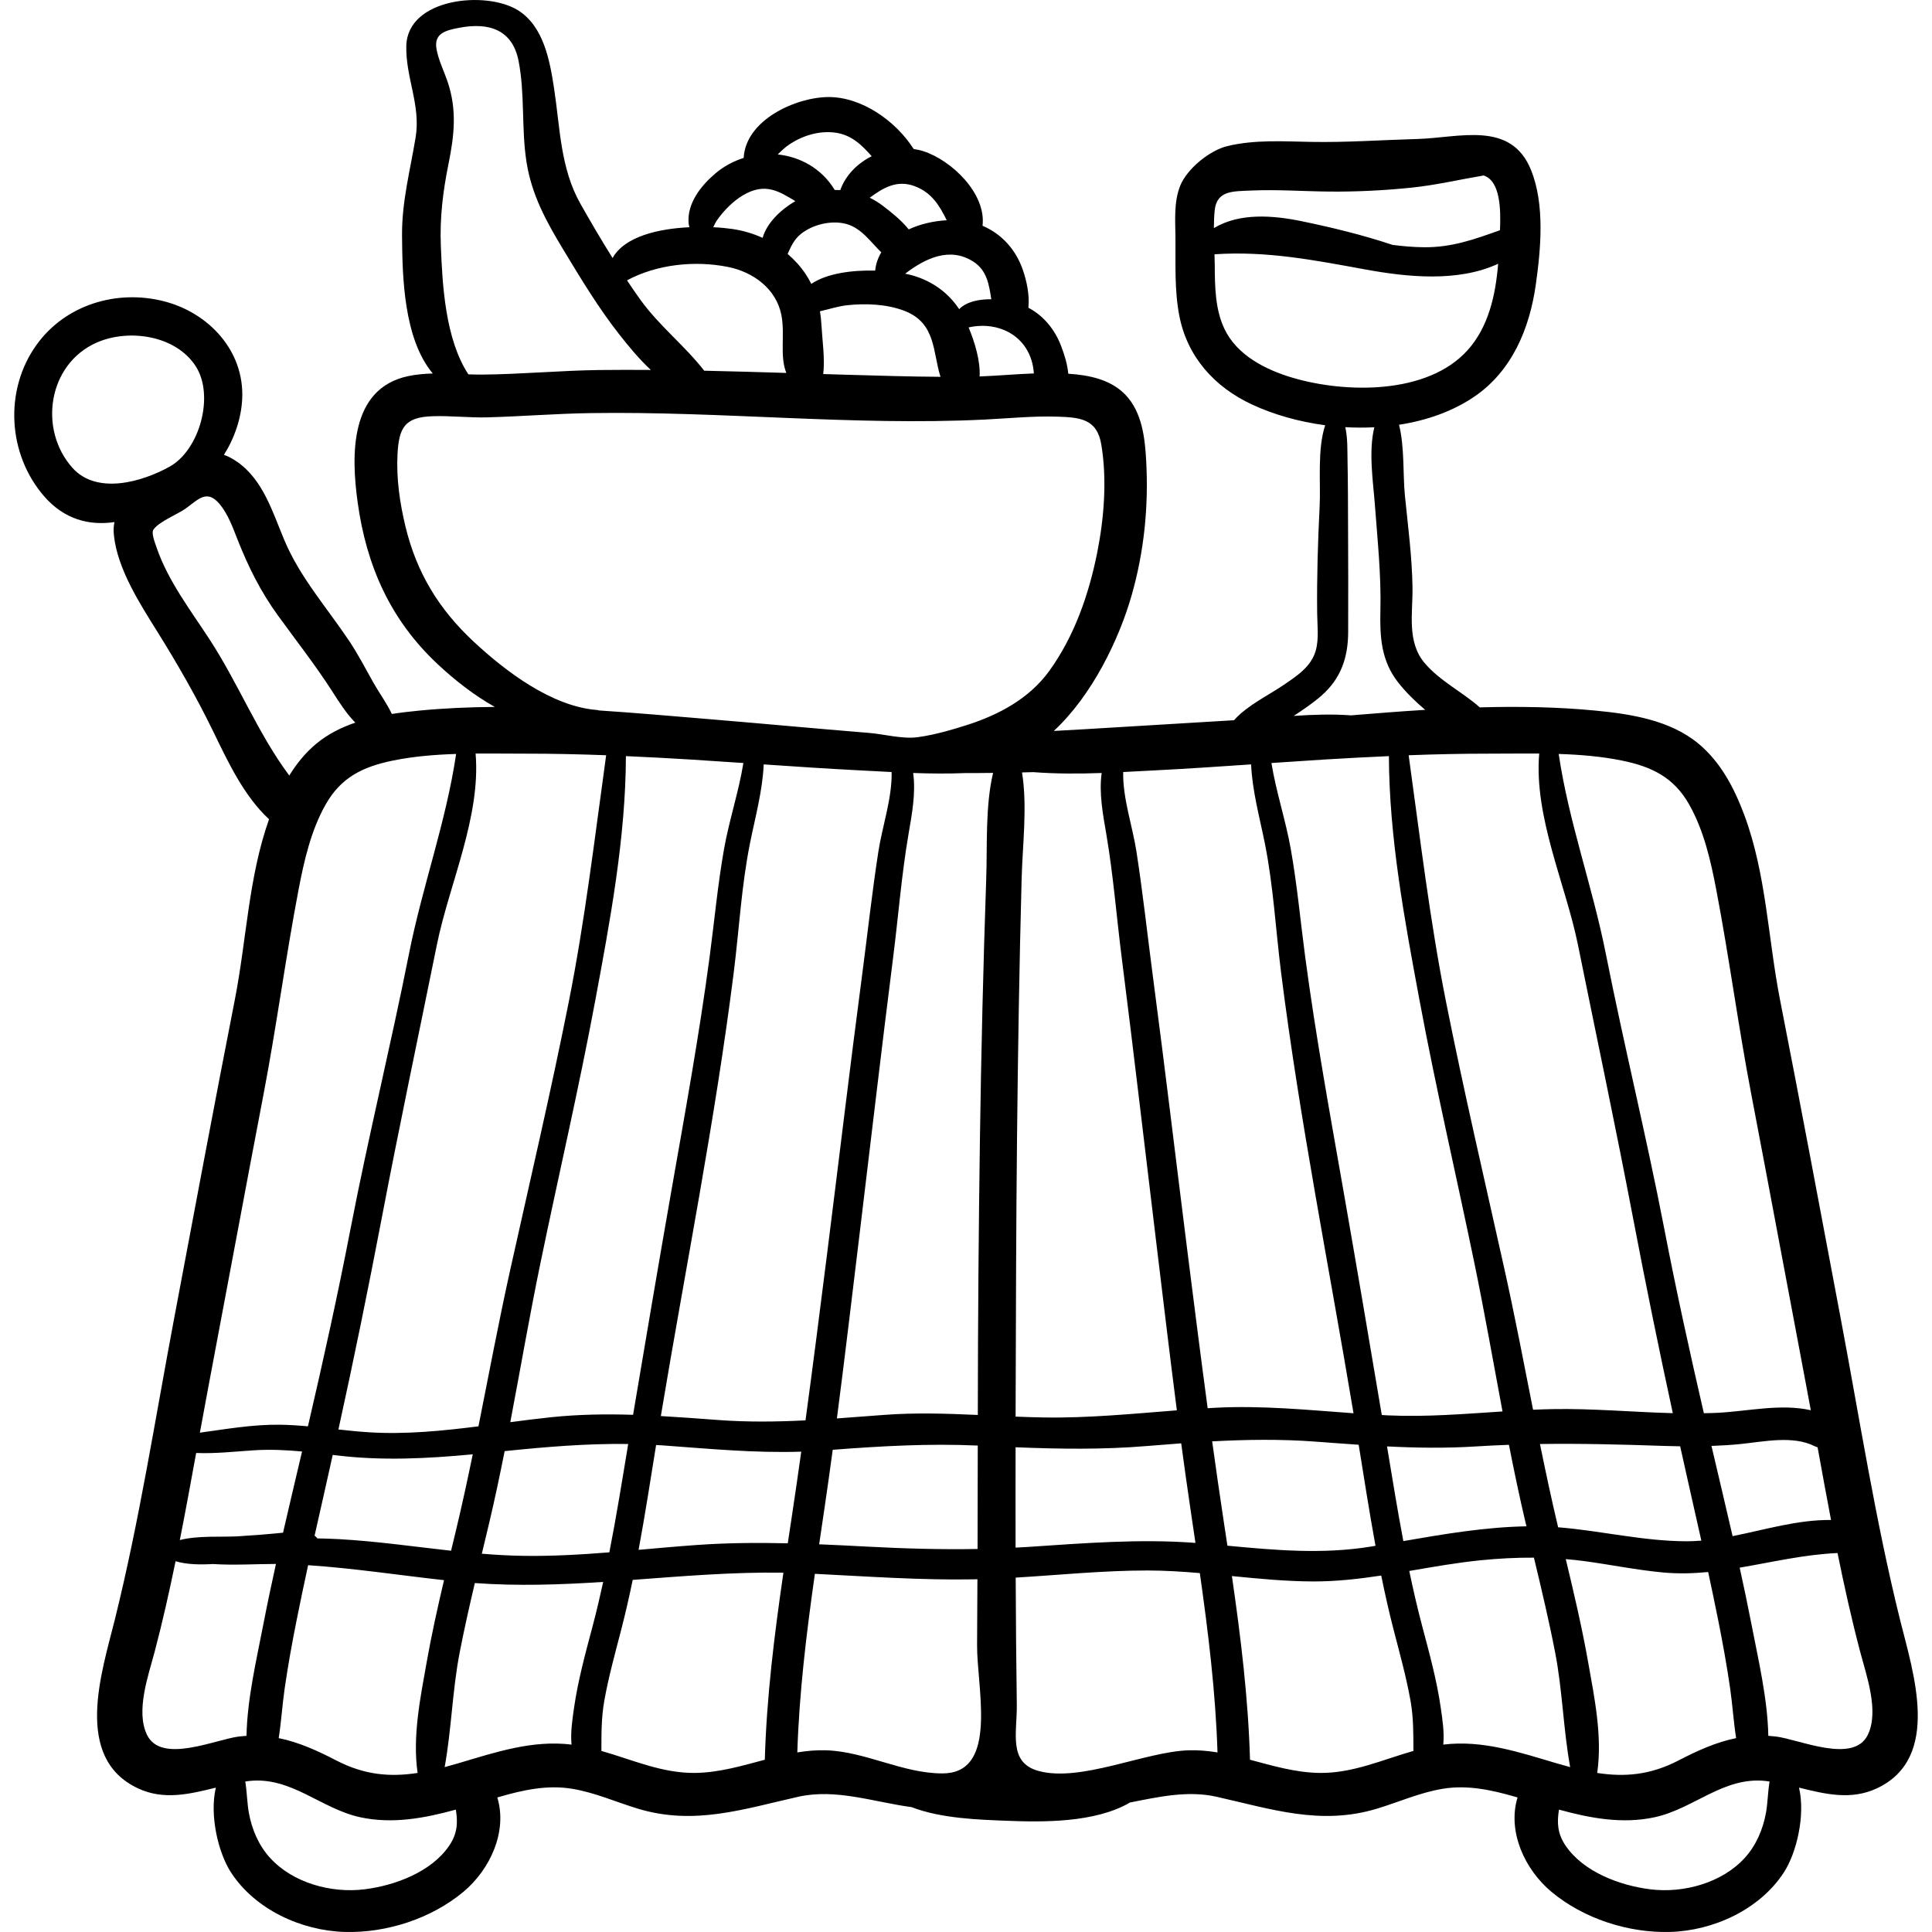 <?xml version="1.0" encoding="iso-8859-1"?>
<!-- Generator: Adobe Illustrator 19.0.0, SVG Export Plug-In . SVG Version: 6.00 Build 0)  -->
<svg version="1.1" id="Capa_1" xmlns="http://www.w3.org/2000/svg" xmlns:xlink="http://www.w3.org/1999/xlink" x="0px" y="0px"
	 viewBox="0 0 512.001 512.001" style="enable-background:new 0 0 512.001 512.001;" xml:space="preserve">
<g>
	<g>
		<path d="M503.544,429.308c-6.519-26.261-10.716-53.304-15.734-79.886c-5.315-28.163-10.565-56.337-16.084-84.461
			c-3.193-16.272-3.622-33.25-9.45-48.929c-2.643-7.111-6.263-14.082-12.206-18.99c-7.522-6.212-17.87-7.824-27.288-8.731
			c-10.102-0.973-20.353-1.134-30.63-0.85c-4.631-4.117-10.39-6.854-14.512-11.634c-4.894-5.673-3.21-13.26-3.314-20.18
			c-0.122-8.083-1.202-16.233-2.008-24.269c-0.559-5.57-0.066-12.868-1.561-18.813c7.298-1.125,14.22-3.539,19.995-7.481
			c9.943-6.79,14.59-18.001,16.235-29.564c1.355-9.532,2.437-21.274-1.229-30.417c-5.32-13.266-19.024-8.575-30.214-8.268
			c-9.388,0.259-18.685,0.94-28.086,0.768c-7.373-0.137-14.928-0.631-22.167,1.103c-4.702,1.126-10.665,5.985-12.485,10.424
			c-1.777,4.331-1.344,9.253-1.301,13.826c0.066,6.912-0.299,13.864,1.017,20.695c2.105,10.927,9.352,18.936,19.264,23.545
			c5.773,2.685,12.454,4.575,19.396,5.496c-2.131,6.451-1.151,15.232-1.466,21.49c-0.476,9.424-0.759,18.878-0.659,28.315
			c0.034,3.211,0.511,6.781-0.376,9.92c-1.212,4.29-5.026,6.729-8.512,9.107c-4.112,2.806-9.665,5.415-13.14,9.34
			c-13.099,0.78-26.197,1.582-39.295,2.367c-2.824,0.169-5.649,0.326-8.475,0.478c10.226-9.479,17.314-24.351,20.621-35.899
			c3.328-11.622,4.526-23.587,3.873-35.634c-0.331-6.111-1.076-12.964-5.542-17.594c-3.887-4.03-9.611-5.188-15.112-5.542
			c-0.219-2.587-1.092-5.258-1.921-7.417c-1.644-4.279-4.585-7.933-8.644-10.072c0.355-3.418-0.488-7.208-1.498-10.102
			c-1.846-5.288-5.525-9.433-10.654-11.616c1.005-8.561-8.193-17.345-15.684-19.767c-0.835-0.271-1.696-0.447-2.565-0.576
			c-4.8-7.532-13.849-13.814-22.581-13.774c-8.664,0.04-21.941,6.054-22.475,16.133c-2.699,0.854-5.264,2.214-7.493,4.108
			c-3.793,3.224-7.505,7.848-7.108,13.129c0.022,0.292,0.104,0.688,0.231,1.128c-8.113,0.387-17.145,2.392-20.374,8.161
			c-2.965-4.736-5.796-9.564-8.52-14.381c-5.333-9.431-5.382-20.119-6.981-30.563c-1.113-7.266-2.717-16.375-9.487-20.664
			c-8.452-5.354-29.37-3.305-29.674,9.379c-0.202,8.431,3.877,15.705,2.47,24.252c-1.448,8.793-3.671,17.021-3.602,26.004
			c0.085,10.905,0.412,27.337,8.148,36.579c-2.191,0.054-4.376,0.234-6.546,0.698c-15.449,3.296-15.109,20.822-13.372,33.401
			c2.334,16.907,8.69,31.213,21.22,42.935c4.564,4.27,9.647,8.236,15.125,11.326c-6.69,0.047-13.353,0.332-19.95,0.968
			c-2.404,0.231-4.868,0.511-7.33,0.898c-1.337-2.853-3.33-5.553-4.829-8.201c-2.127-3.757-4.094-7.595-6.497-11.187
			c-5.894-8.811-12.978-16.756-17.139-26.626c-3.114-7.387-5.62-16.053-12.579-20.85c-1.188-0.819-2.333-1.411-3.446-1.817
			c2.841-4.498,4.582-9.729,4.833-14.766c0.637-12.746-8.818-22.865-20.724-25.92c-12.505-3.21-26.132,0.9-33.776,11.54
			c-8.637,12.022-7.651,28.949,1.973,40.092c5.342,6.186,11.994,7.867,18.673,6.881c-0.213,1.028-0.277,2.154-0.15,3.411
			c0.919,9.056,6.951,18.305,11.634,25.822c5.357,8.6,10.261,17.152,14.695,26.264c3.919,8.054,8.098,17.051,14.793,23.255
			c-5.459,15.379-5.954,31.953-9.075,47.855c-5.519,28.124-10.769,56.298-16.084,84.461c-5.017,26.583-9.215,53.625-15.734,79.886
			c-3.44,13.86-11.071,36.506,6.119,44.603c6.903,3.251,13.778,1.522,20.672-0.172c-1.739,7.447,0.702,17.35,3.983,22.422
			c6.392,9.88,18.705,15.521,30.269,15.826c11.027,0.291,22.844-3.544,31.338-10.619c7.093-5.908,11.747-15.989,9.005-25.023
			c0.194-0.057,0.39-0.115,0.584-0.171c6.325-1.825,12.681-3.215,19.268-2.125c6.005,0.993,11.632,3.521,17.424,5.274
			c14.921,4.516,27.974,0.093,42.506-3.166c9.936-2.229,19.944,1.391,30.008,2.755c7.918,3.06,18.134,3.326,25.045,3.605
			c9.725,0.393,23.578,0.577,32.836-4.837c7.676-1.513,15.319-3.229,22.919-1.524c14.532,3.259,27.584,7.682,42.506,3.166
			c5.792-1.753,11.419-4.281,17.424-5.274c6.586-1.09,12.943,0.301,19.267,2.125c0.194,0.056,0.39,0.115,0.584,0.171
			c-2.742,9.035,1.913,19.116,9.005,25.023c8.494,7.075,20.31,10.91,31.337,10.619c11.563-0.305,23.877-5.946,30.269-15.826
			c3.281-5.072,5.723-14.975,3.983-22.422c6.894,1.694,13.769,3.423,20.672,0.172C514.615,465.815,506.985,443.168,503.544,429.308z
			 M481.682,383.549c1.167,6.42,2.333,12.848,3.561,19.264c-8.866-0.096-17.409,2.573-26.087,4.279
			c-0.878-3.827-1.769-7.651-2.673-11.472c-0.982-4.145-1.957-8.289-2.926-12.432c2.641-0.099,5.281-0.25,7.925-0.528
			c6.023-0.632,13.676-2.268,19.335,0.558C481.107,383.364,481.397,383.468,481.682,383.549z M420.863,440.424
			c-1.625-9.152-3.744-18.204-5.918-27.24c1.667,0.141,3.333,0.309,4.998,0.536c6.931,0.943,13.801,2.354,20.773,3.001
			c4.049,0.375,8.026,0.261,11.967-0.121c0.904,4.221,1.793,8.445,2.64,12.678c1.213,6.064,2.314,12.146,3.197,18.267
			c0.621,4.304,0.889,8.746,1.573,13.076c-5.258,1.062-10.185,3.284-15.292,5.932c-7.486,3.881-14.311,4.412-21.526,3.295
			C424.683,460.204,422.543,449.879,420.863,440.424z M412.922,404.746c-1.744-7.329-3.312-14.692-4.815-22.068
			c10.917-0.158,21.774,0.125,32.82,0.506c1.447,0.05,2.89,0.079,4.333,0.101c0.818,3.681,1.627,7.362,2.47,11.042
			c1.064,4.648,2.112,9.302,3.143,13.958c-1.249,0.099-2.501,0.17-3.763,0.171C435.601,408.461,424.36,405.664,412.922,404.746z
			 M429.782,201.549c7.975,1.621,13.791,4.451,17.857,11.636c3.915,6.915,5.732,14.954,7.208,22.691
			c3.423,17.948,5.806,36.074,9.248,54.044c4.93,25.741,9.685,51.515,14.569,77.265c0.413,2.176,0.815,4.357,1.218,6.539
			c-8.015-1.795-16.602,0.277-24.766,0.69c-1.192,0.06-2.383,0.077-3.575,0.103c-3.75-16.252-7.333-32.525-10.499-48.929
			c-4.706-24.381-10.651-48.502-15.486-72.857c-3.558-17.915-9.815-34.892-12.487-52.927
			C418.707,199.986,424.32,200.44,429.782,201.549z M394.818,199.727c4.317,0.004,8.699-0.063,13.089-0.028
			c-1.425,16.818,7.018,34.666,10.261,50.677c4.887,24.131,10,48.249,14.613,72.434c3.3,17.302,6.799,34.511,10.534,51.694
			c-10.61-0.273-21.22-1.271-31.835-1.075c-1.733,0.032-3.466,0.092-5.199,0.167c-2.465-12.456-4.845-24.929-7.604-37.332
			c-5.237-23.538-10.735-47.021-15.444-70.672c-4.324-21.72-6.882-43.56-9.923-65.444
			C380.477,199.88,387.646,199.72,394.818,199.727z M404.523,404.49c-11.021,0.206-21.812,2.049-32.624,3.916
			c-1.575-8.344-2.942-16.736-4.323-25.092c7.836,0.391,15.659,0.517,23.729-0.004c2.872-0.185,5.728-0.314,8.579-0.42
			c1.35,6.861,2.774,13.706,4.379,20.514C404.349,403.766,404.437,404.128,404.523,404.49z M321.913,55.704
			c0.55-5.25,4.897-4.993,9.539-5.204c6.95-0.316,13.904,0.204,20.852,0.268c7.248,0.067,14.563-0.298,21.774-1.042
			c6.478-0.669,12.729-2.152,19.104-3.221c4.453,1.456,4.568,9.024,4.33,14.5c-6.739,2.407-12.741,4.599-20.211,4.516
			c-2.778-0.031-5.53-0.27-8.268-0.624c-7.842-2.626-16.186-4.647-24.062-6.271c-7.581-1.563-16.486-2.289-23.276,1.827
			C321.698,58.851,321.75,57.259,321.913,55.704z M342.668,100.143c-7.186-2.106-14.925-5.987-18.241-13.115
			c-2.391-5.137-2.472-11.063-2.504-16.615c-0.006-0.997-0.033-2.009-0.065-3.025c13.71-0.927,26.251,1.511,39.898,4.008
			c11.088,2.029,24.576,3.465,35.268-1.495c-0.675,8.237-2.51,16.718-8.13,22.941C378.249,104.627,356.623,104.232,342.668,100.143z
			 M350.176,184.373c5.178-4.526,7.066-10.075,7.103-16.806c0.051-9.514,0.004-19.053-0.031-28.568
			c-0.021-5.605-0.02-11.221-0.136-16.825c-0.062-2.982,0.059-6.087-0.596-8.971c2.564,0.15,5.14,0.156,7.7,0.025
			c-1.602,6.44-0.292,14.669,0.136,20.457c0.695,9.397,1.696,18.639,1.47,28.073c-0.17,7.113,0.204,13.389,4.754,19.16
			c1.97,2.498,4.439,4.95,7.118,7.201c-6.581,0.402-13.149,0.919-19.67,1.46c-4.992-0.374-10.102-0.193-15.175,0.144
			C345.38,188.059,347.899,186.362,350.176,184.373z M351,201.281c5.688-0.352,11.381-0.648,17.075-0.902
			c0.069,21.629,4.175,43.523,8.106,64.666c4.338,23.329,9.746,46.439,14.544,69.674c2.699,13.068,4.992,26.218,7.457,39.331
			c-10.119,0.654-20.232,1.505-30.378,1.039c-0.541-0.025-1.077-0.063-1.616-0.091c-3.339-19.822-6.689-39.639-10.162-59.438
			c-3.61-20.58-7.362-41.153-10.121-61.867c-1.274-9.568-2.156-19.248-3.846-28.753c-1.363-7.667-3.88-15.071-5.115-22.734
			C341.629,201.886,346.314,201.57,351,201.281z M306.117,204.154c8.486-0.434,16.963-1.002,25.44-1.582
			c0.313,7.056,2.237,13.921,3.646,20.949c2.251,11.233,2.87,22.856,4.299,34.217c4.92,39.09,12.713,77.921,19.193,116.79
			c-12.236-0.88-24.283-2.106-36.732-1.452c-0.642,0.034-1.28,0.081-1.92,0.118c-1.842-13.702-3.581-27.417-5.31-41.144
			c-3.089-24.513-6.006-49.048-9.238-73.542c-1.45-10.985-2.646-22.041-4.349-32.988c-1.008-6.474-3.638-14.012-3.49-20.922
			C300.482,204.457,303.304,204.298,306.117,204.154z M291.954,204.851c-0.748,5.341,0.341,11,1.246,16.299
			c1.842,10.797,2.687,21.771,4.067,32.639c3.157,24.852,6.032,49.738,9.05,74.607c1.835,15.125,3.613,30.252,5.564,45.358
			c-11.759,0.908-23.44,2.081-35.318,1.889c-2.476-0.04-4.948-0.126-7.419-0.224c0.029-12.887,0.08-25.774,0.13-38.662
			c0.092-23.135,0.323-46.27,0.716-69.402c0.196-11.534,0.451-23.066,0.758-34.598c0.229-8.641,1.555-19.087,0.099-28.057
			c0.991-0.023,1.982-0.048,2.973-0.076C279.837,205.079,285.896,205.074,291.954,204.851z M273.746,97.066
			c0.119,0.636,0.188,1.271,0.244,1.898c-4.797,0.177-9.583,0.614-14.38,0.802c0.233-4.117-1.321-9.182-2.921-13.002
			c3.306-0.737,6.559-0.474,9.337,0.669C269.911,89.031,272.868,92.351,273.746,97.066z M257.921,69.319
			c3.684,2.352,4.181,6.197,4.787,9.985c-3.331-0.034-6.605,0.662-8.519,2.622c-2.839-4.292-7.003-7.325-12.068-8.85
			c-0.648-0.195-1.416-0.376-2.254-0.543C245.139,68.516,251.633,65.305,257.921,69.319z M217.695,86.172
			c-0.069-1.253-0.198-2.48-0.395-3.683c2.389-0.53,4.808-1.329,7.073-1.584c4.981-0.56,10.722-0.334,15.434,1.52
			c8.291,3.262,7.351,10.911,9.435,17.436c-8.258-0.05-16.522-0.313-24.771-0.545c-2.101-0.06-4.202-0.126-6.303-0.189
			C218.652,94.986,217.923,90.274,217.695,86.172z M215.004,75.235c-0.442-0.891-0.933-1.768-1.508-2.624
			c-1.361-2.025-2.98-3.782-4.763-5.322c0.871-1.936,1.706-3.858,3.548-5.32c3.113-2.469,7.96-3.652,11.859-2.655
			c4.077,1.042,6.544,4.76,9.411,7.562c-0.869,1.433-1.439,3.045-1.618,4.836C225.929,71.562,219.185,72.398,215.004,75.235z
			 M242.389,49.335c4.563,1.708,6.632,5.227,8.502,9.036c-3.42,0.182-6.974,0.98-10.076,2.421c-1.954-2.45-4.65-4.57-6.813-6.226
			c-1.124-0.86-2.3-1.576-3.512-2.172C234.04,49.787,237.692,47.577,242.389,49.335z M209.369,38.146
			c3.536-2.294,7.859-3.571,12.08-2.98c4.242,0.594,6.961,3.305,9.558,6.232c-3.792,1.913-6.92,5.028-8.321,8.976
			c-0.493-0.028-0.989-0.035-1.488-0.032c-0.023-0.042-0.038-0.084-0.063-0.125c-3.447-5.595-9.079-8.656-15.02-9.287
			C207.13,39.92,208.165,38.927,209.369,38.146z M190.138,58.182c1.735-2.426,4.146-4.868,6.718-6.403
			c5.953-3.552,9.65-1.016,13.916,1.515c-3.955,2.323-7.585,5.861-8.667,9.742c-2.531-1.148-5.242-1.951-8.069-2.36
			c-1.383-0.2-3.102-0.365-5.017-0.457C189.345,59.518,189.684,58.817,190.138,58.182z M192.919,70.74
			c6.648,1.329,12.79,5.753,14.158,12.754c1.018,5.214-0.516,10.799,1.311,15.337c-7.253-0.221-14.507-0.433-21.761-0.587
			c-5.093-6.56-11.912-11.89-16.816-18.671c-1.249-1.726-2.454-3.497-3.647-5.277C174.102,70.019,184.185,68.994,192.919,70.74z
			 M121.823,7.338c7.765-1.454,13.988,0.525,15.61,8.832c1.722,8.817,0.703,17.938,2.106,26.814
			c1.372,8.682,5.208,15.657,9.687,23.079c4.675,7.747,9.345,15.502,14.944,22.629c2.442,3.108,5.196,6.446,8.306,9.349
			c-4.506-0.032-9.013-0.037-13.52,0.018c-10.367,0.126-20.724,1.119-31.075,1.211c-1.251,0.011-2.505-0.022-3.759-0.066
			c-6.091-9.295-6.879-23.499-7.295-34.077c-0.294-7.496,0.558-14.414,2.049-21.775c1.52-7.5,2.241-14.191-0.201-21.524
			c-0.958-2.877-2.437-5.794-2.985-8.785C114.917,8.827,118.088,8.037,121.823,7.338z M139.13,199.727
			c7.172-0.007,14.342,0.153,21.508,0.421c-3.041,21.884-5.599,43.724-9.923,65.444c-4.709,23.652-10.207,47.134-15.444,70.672
			c-3.084,13.862-5.69,27.813-8.474,41.729c-9.579,1.211-19.201,2.164-28.747,1.594c-2.794-0.167-5.581-0.454-8.365-0.759
			c4.094-18.62,7.905-37.266,11.481-56.02c4.612-24.185,9.726-48.303,14.613-72.434c3.242-16.012,11.686-33.859,10.26-50.677
			C130.431,199.664,134.814,199.731,139.13,199.727z M219.216,332.051c-1.865,14.8-3.741,29.587-5.748,44.359
			c-7.656,0.384-15.313,0.489-23.121-0.092c-5.109-0.38-10.169-0.762-15.218-1.047c6.504-39.116,14.366-78.192,19.317-117.532
			c1.43-11.361,2.048-22.984,4.299-34.217c1.409-7.028,3.332-13.893,3.646-20.949c8.477,0.579,16.955,1.148,25.44,1.582
			c2.813,0.144,5.635,0.302,8.462,0.444c0.148,6.91-2.482,14.448-3.489,20.922c-1.703,10.947-2.899,22.002-4.35,32.988
			C225.222,283.003,222.305,307.538,219.216,332.051z M220.682,384.206c12.915-0.978,25.441-1.701,38.435-1.116
			c-0.014,9.135-0.025,18.271-0.052,27.406c-9.704,0.174-19.396-0.105-29.124-0.622c-4.3-0.229-8.582-0.443-12.856-0.617
			c0.474-3.221,0.951-6.441,1.427-9.659C219.27,394.472,219.986,389.34,220.682,384.206z M191.89,224.94
			c-1.69,9.506-2.572,19.186-3.846,28.753c-2.759,20.714-6.511,41.288-10.121,61.867c-3.47,19.779-6.816,39.578-10.152,59.379
			c-7.206-0.223-14.416-0.124-21.726,0.641c-3.588,0.375-7.195,0.836-10.812,1.313c2.674-14.054,5.097-28.162,7.991-42.174
			c4.798-23.234,10.205-46.345,14.543-69.674c3.932-21.143,8.038-43.037,8.106-64.666c5.694,0.254,11.387,0.551,17.076,0.902
			c4.687,0.289,9.371,0.605,14.056,0.924C195.77,209.868,193.253,217.273,191.89,224.94z M166.481,382.672
			c-1.58,9.564-3.13,19.178-4.997,28.713c-7.563,0.603-15.133,1.043-22.735,0.933c-3.703-0.053-7.386-0.266-11.058-0.566
			c0.668-2.782,1.337-5.564,1.994-8.349c1.475-6.254,2.799-12.54,4.052-18.84C144.7,383.434,155.527,382.522,166.481,382.672z
			 M110.673,469.848c-7.215,1.117-14.041,0.586-21.526-3.295c-5.107-2.648-10.035-4.87-15.292-5.932
			c0.685-4.33,0.953-8.771,1.573-13.076c0.883-6.122,1.984-12.203,3.197-18.267c0.967-4.837,1.986-9.663,3.028-14.484
			c12.08,0.809,23.995,2.637,36.02,3.968c-1.694,7.186-3.296,14.393-4.587,21.662C111.406,449.879,109.266,460.204,110.673,469.848z
			 M89.803,407.888c-1.903-0.104-3.813-0.162-5.727-0.197c-0.079-0.123-0.15-0.255-0.257-0.35c-0.154-0.139-0.303-0.235-0.454-0.353
			c0.938-4.224,1.887-8.445,2.853-12.662c0.668-2.92,1.306-5.84,1.959-8.761c0.255,0.032,0.511,0.063,0.766,0.094
			c12.262,1.512,24.2,0.889,36.344-0.253c-1.41,6.832-2.883,13.65-4.516,20.438c-0.41,1.705-0.822,3.41-1.233,5.115
			C109.636,409.869,99.776,408.438,89.803,407.888z M19.172,123.953c-9.047-10.174-6.444-27.451,6.41-33.146
			c8.49-3.762,21.018-1.98,26.31,6.284c4.976,7.771,1.024,22.143-6.939,26.578C37.703,127.707,25.642,131.231,19.172,123.953z
			 M55.674,169.657c-5.06-7.797-11.07-15.568-14.136-24.443c-0.59-1.708-1.502-3.992-0.849-4.905
			c1.512-2.113,6.39-4.028,8.482-5.521c3.407-2.431,5.63-5.205,8.98-1.264c2.28,2.682,3.566,6.335,4.84,9.562
			c2.852,7.222,6.096,13.72,10.678,20.041c4.841,6.678,9.896,13.115,14.36,20.062c1.691,2.632,3.676,5.828,6.135,8.319
			c-3.725,1.266-7.239,3.019-10.286,5.535c-2.913,2.405-5.261,5.311-7.217,8.481C68.35,194.378,63.276,181.371,55.674,169.657z
			 M55.284,367.186c4.884-25.75,9.64-51.524,14.569-77.265c3.441-17.97,5.824-36.096,9.248-54.044
			c1.476-7.737,3.293-15.776,7.208-22.691c4.067-7.185,9.882-10.015,17.858-11.636c5.462-1.109,11.075-1.563,16.712-1.744
			c-2.671,18.035-8.929,35.012-12.486,52.927c-4.836,24.355-10.781,48.476-15.486,72.857c-3.392,17.571-7.258,34.993-11.299,52.399
			c-2.488-0.223-4.98-0.393-7.482-0.424c-7.117-0.087-14.126,1.146-21.157,2.11C53.731,375.504,54.496,371.338,55.284,367.186z
			 M51.986,385.054c5.068,0.207,10.049-0.365,15.188-0.703c4.32-0.284,8.601-0.083,12.874,0.31
			c-0.856,3.653-1.717,7.307-2.582,10.961c-0.833,3.517-1.649,7.038-2.458,10.56c-3.939,0.397-7.887,0.71-11.838,0.952
			c-4.389,0.268-10.567-0.262-15.513,0.992C49.175,400.448,50.585,392.746,51.986,385.054z M38.968,459.774
			c-3.075-6.311,0.371-15.791,2.025-22.074c2.083-7.911,3.88-15.914,5.536-23.958c2.962,0.89,6.487,0.936,9.885,0.743
			c5.55,0.357,11.292-0.01,16.716-0.025c-1.182,5.345-2.316,10.7-3.356,16.076c-1.803,9.324-4.261,19.715-4.448,29.477
			c-0.631,0.039-1.268,0.092-1.914,0.169C57.147,460.929,42.763,467.561,38.968,459.774z M119.032,489.145
			c-4.754,6.974-14.398,10.547-22.45,11.545c-8.764,1.087-18.98-1.67-25.047-8.368c-3.009-3.321-4.788-7.525-5.586-11.903
			c-0.466-2.552-0.492-5.521-0.949-8.301c0.34-0.047,0.681-0.101,1.021-0.138c11.187-1.22,19.04,7.36,29.428,9.608
			c8.541,1.849,17.046,0.263,25.359-2.021C121.356,483.027,121.232,485.917,119.032,489.145z M152.13,452.584
			c-0.438,3.046-0.982,6.525-0.666,9.753c-10.409-1.268-20.145,2.033-29.991,4.945c-1.233,0.364-2.44,0.703-3.633,1.019
			c1.814-9.977,2.037-20.34,3.97-30.327c1.197-6.181,2.586-12.32,4.03-18.447c11.383,0.831,22.706,0.436,34.014-0.299
			c-0.862,3.949-1.784,7.882-2.818,11.781C155.147,438.139,153.18,445.271,152.13,452.584z M202.681,466.35
			c-6.025,1.602-12.035,3.391-18.347,3.494c-8.792,0.143-16.696-3.481-24.958-5.829c0.013-4.446-0.036-8.79,0.771-13.314
			c1.145-6.418,2.907-12.704,4.533-19.011c1.108-4.3,2.092-8.64,2.996-13.003c13.288-0.981,26.573-2.114,39.936-1.909
			C205.213,433.223,203.159,449.738,202.681,466.35z M208.767,408.99c-8.031-0.184-16.059-0.124-24.154,0.451
			c-5.131,0.364-10.255,0.832-15.38,1.286c1.713-9.236,3.154-18.538,4.642-27.78c0.493,0.03,0.984,0.043,1.478,0.079
			c12.4,0.893,24.609,2.085,36.988,1.679c-0.857,6.119-1.743,12.234-2.674,18.347C209.365,405.029,209.065,407.01,208.767,408.99z
			 M252.046,469.775c-0.679,0.126-1.414,0.194-2.207,0.197c-10.533,0.041-20.355-5.757-30.837-6.124
			c-2.613-0.091-5.174,0.148-7.706,0.562c0.502-15.859,2.423-31.621,4.657-47.33c13.99,0.699,27.973,1.701,41.99,1.464
			c0.361-0.006,0.722-0.025,1.083-0.033c-0.024,5.806-0.043,11.611-0.09,17.417C258.851,446.652,264.086,467.527,252.046,469.775z
			 M261.363,232.756c-0.404,11.53-0.731,23.063-1.012,34.598c-0.561,23.13-0.854,46.267-1.05,69.402
			c-0.108,12.741-0.148,25.483-0.171,38.224c-8.267-0.37-16.528-0.638-24.813-0.017c-4.209,0.315-8.376,0.646-12.53,0.938
			c2.062-15.82,3.924-31.663,5.846-47.505c3.018-24.87,5.893-49.755,9.05-74.607c1.381-10.867,2.226-21.841,4.067-32.639
			c0.904-5.3,1.994-10.958,1.246-16.299c4.634,0.171,9.27,0.207,13.888,0.022c2.433,0.008,4.865-0.016,7.297-0.043
			C261.08,213.661,261.664,224.16,261.363,232.756z M256.31,192.118c-1.83,0.585-3.715,1.162-5.621,1.676
			c-2.497,0.673-5.032,1.239-7.53,1.575c-4.003,0.538-8.833-0.814-12.902-1.144c-14.156-1.148-28.297-2.482-42.452-3.653
			c-9.583-0.792-19.311-1.66-29.077-2.298c-0.182-0.06-0.372-0.106-0.574-0.123c-11.916-0.944-24.107-10.188-32.551-18.036
			c-9.257-8.603-15.188-18.287-18.149-30.578c-1.503-6.239-2.444-12.707-2.114-19.138c0.366-7.125,1.973-9.833,9.187-10.094
			c4.911-0.178,9.815,0.433,14.727,0.294c9.083-0.256,18.138-0.986,27.232-1.125c34.718-0.532,69.656,3.404,104.324,1.722
			c6.41-0.311,12.817-0.981,19.243-0.785c6.194,0.19,10.657,0.592,11.794,7.362c1.557,9.269,0.749,19.53-1.08,28.687
			c-2.21,11.068-6.055,22.165-12.726,31.375C272.766,185.119,264.716,189.43,256.31,192.118z M269.142,383.538
			c11.558,0.472,23.125,0.646,34.668-0.317c3.074-0.256,6.147-0.499,9.222-0.722c0.767,5.704,1.562,11.404,2.404,17.1
			c0.457,3.093,0.916,6.188,1.372,9.285c-14.849-1.116-29.601,0.083-44.436,1.072c-1.079,0.072-2.156,0.124-3.234,0.181
			C269.113,401.271,269.13,392.404,269.142,383.538z M314.946,463.849c-11.606,0.405-28.57,8.527-39.724,5.474
			c-8.12-2.223-5.652-10.15-5.759-17.571c-0.162-11.222-0.243-22.445-0.293-33.667c11.657-0.697,23.29-1.895,34.98-1.888
			c4.621,0.003,9.222,0.3,13.817,0.689c2.246,15.774,4.18,31.602,4.685,47.526C320.12,463.997,317.56,463.758,314.946,463.849z
			 M324.282,403.051c-1.068-7.02-2.07-14.046-3.045-21.075c9.091-0.484,18.188-0.617,27.306,0.063
			c3.883,0.29,7.712,0.58,11.521,0.835c1.435,8.91,2.829,17.873,4.459,26.781c-0.484,0.08-0.967,0.164-1.452,0.242
			c-12.647,2.038-25.183,0.922-37.793-0.272C324.948,407.433,324.616,405.241,324.282,403.051z M349.614,469.844
			c-6.313-0.103-12.321-1.892-18.347-3.494c-0.469-16.311-2.457-32.529-4.799-48.678c7.19,0.709,14.38,1.411,21.613,1.427
			c6.041,0.013,12.01-0.662,17.958-1.563c0.967,4.751,2.023,9.477,3.229,14.154c1.625,6.307,3.388,12.593,4.533,19.011
			c0.807,4.524,0.759,8.868,0.771,13.314C366.311,466.363,358.407,469.986,349.614,469.844z M382.484,462.337
			c0.317-3.229-0.228-6.707-0.666-9.753c-1.05-7.313-3.017-14.445-4.906-21.574c-1.287-4.854-2.411-9.757-3.442-14.686
			c6.309-1.08,12.615-2.208,18.976-2.843c4.686-0.468,9.375-0.716,14.06-0.685c2.007,8.364,3.998,16.732,5.633,25.179
			c1.934,9.986,2.156,20.35,3.97,30.327c-1.193-0.316-2.399-0.655-3.632-1.019C402.629,464.37,392.893,461.069,382.484,462.337z
			 M468,480.419c-0.799,4.377-2.578,8.582-5.586,11.903c-6.067,6.698-16.284,9.455-25.047,8.368
			c-8.052-0.998-17.695-4.571-22.449-11.545c-2.201-3.228-2.325-6.118-1.775-9.578c8.313,2.283,16.817,3.869,25.358,2.021
			c10.388-2.248,18.241-10.828,29.428-9.608c0.341,0.038,0.681,0.091,1.021,0.138C468.492,474.898,468.465,477.866,468,480.419z
			 M494.98,459.774c-3.794,7.786-18.178,1.155-24.444,0.408c-0.646-0.077-1.283-0.13-1.914-0.169
			c-0.187-9.762-2.644-20.153-4.448-29.477c-0.976-5.045-2.04-10.071-3.142-15.088c8.594-1.459,17.123-3.493,25.932-3.878
			c1.777,8.776,3.721,17.506,5.991,26.13C494.609,443.983,498.056,453.464,494.98,459.774z"/>
	</g>
</g>
<g>
</g>
<g>
</g>
<g>
</g>
<g>
</g>
<g>
</g>
<g>
</g>
<g>
</g>
<g>
</g>
<g>
</g>
<g>
</g>
<g>
</g>
<g>
</g>
<g>
</g>
<g>
</g>
<g>
</g>
</svg>
